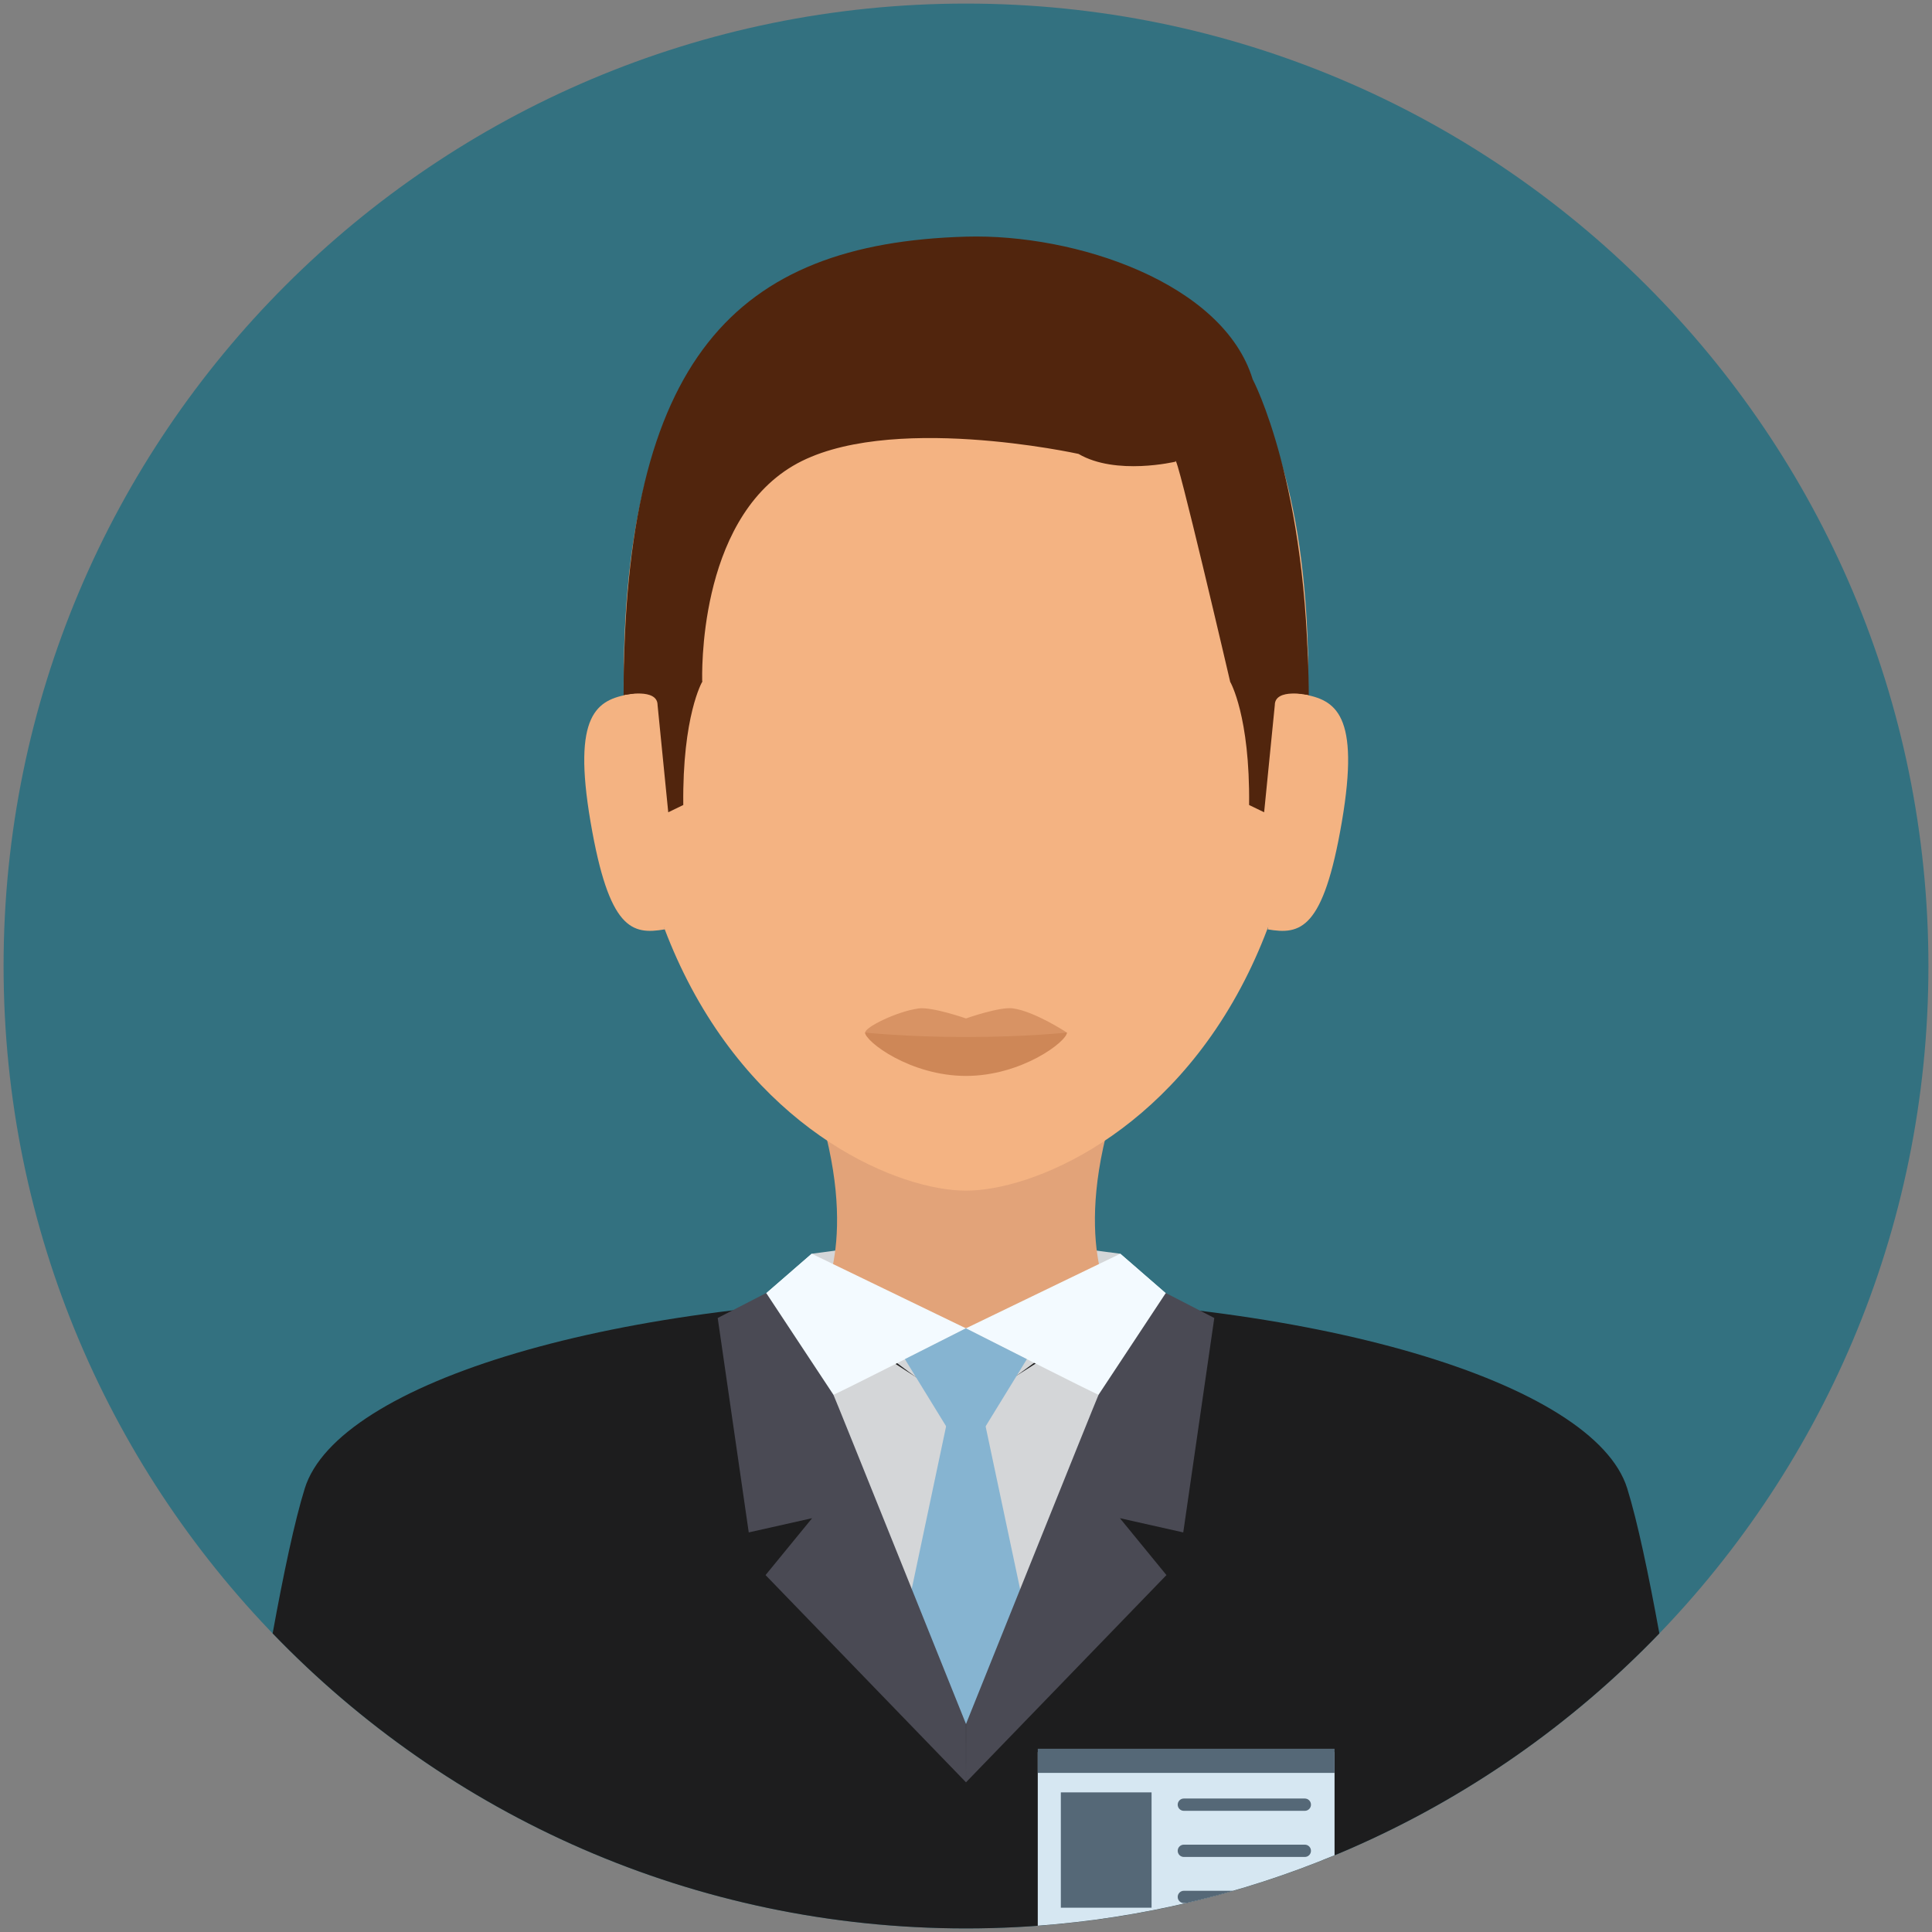 <?xml version="1.0" encoding="UTF-8"?>
<svg width="498px" height="498px" viewBox="0 0 498 498" version="1.1" xmlns="http://www.w3.org/2000/svg" xmlns:xlink="http://www.w3.org/1999/xlink">
    <rect x="0" y="0" width="498" height="498" fill="#808080" stroke="none"/>
    <!-- Generator: Sketch 41 (35326) - http://www.bohemiancoding.com/sketch -->
    <title>male01</title>
    <desc>Created with Sketch.</desc>
    <defs></defs>
    <g id="Page-1" stroke="none" stroke-width="1" fill="none" fill-rule="evenodd">
        <g id="male01">
            <g id="Layer_1">
                <g id="Group">
                    <path d="M497.079,249.006 C497.079,111.984 386.009,0.924 249.003,0.924 C111.991,0.924 0.921,111.984 0.921,249.006 C0.921,386.007 111.991,497.076 249.003,497.076 C386.009,497.076 497.079,386.007 497.079,249.006 L497.079,249.006 Z" id="Shape" fill="#337180"></path>
                    <path d="M249.003,497.076 C319.207,497.076 382.592,467.905 427.722,421.034 C424.967,405.903 422.078,392.133 419.438,383.654 C410.944,356.375 338.241,334.321 248.613,334.321 C158.985,334.321 87.054,356.375 78.561,383.654 C75.921,392.133 73.032,405.901 70.278,421.031 C115.407,467.904 178.795,497.076 249.003,497.076 L249.003,497.076 Z" id="Shape" fill="#1D1D1E"></path>
                    <g transform="translate(267, 450)">
                        <path d="M77,1.63 L0.5,1.63 L0.5,46.382 C27.423,44.397 53.15,38.121 77,28.223 L77,1.63 L77,1.63 Z" id="Shape" fill="#D6E7F2"></path>
                        <rect id="Rectangle-path" fill="#556877" x="0.5" y="0.766" width="76.5" height="6.223"></rect>
                        <g transform="translate(36, 13)" id="Shape" fill="#556877">
                            <path d="M33.336,3.766 L2.154,3.766 C1.279,3.766 0.569,3.057 0.569,2.181 C0.569,1.305 1.279,0.595 2.154,0.595 L33.336,0.595 C34.212,0.595 34.922,1.305 34.922,2.181 C34.922,3.056 34.212,3.766 33.336,3.766 L33.336,3.766 Z"></path>
                            <path d="M33.336,15.657 L2.154,15.657 C1.279,15.657 0.569,14.947 0.569,14.071 C0.569,13.196 1.279,12.486 2.154,12.486 L33.336,12.486 C34.212,12.486 34.922,13.196 34.922,14.071 C34.922,14.947 34.212,15.657 33.336,15.657 L33.336,15.657 Z"></path>
                            <path d="M2.154,24.377 C1.279,24.377 0.569,25.086 0.569,25.963 C0.569,26.838 1.279,27.548 2.154,27.548 L2.708,27.548 C6.806,26.59 10.867,25.536 14.883,24.377 L2.154,24.377 L2.154,24.377 Z"></path>
                        </g>
                        <rect id="Rectangle-path" fill="#556877" x="6.445" y="12.009" width="23.387" height="29.728"></rect>
                    </g>
                    <path d="M249.084,444.333 C268.642,444.333 290.832,336.333 290.832,336.333 L248.678,363.073 L207.166,336.333 C207.166,336.333 229.525,444.333 249.084,444.333 L249.084,444.333 Z" id="Shape" fill="#D4D6D8"></path>
                    <polygon id="Shape" fill="#D4D6D8" points="211.088 336.333 248.708 364.406 286.912 336.333 288.773 323.167 248.75 317.917 209.227 323.167"></polygon>
                    <path d="M287.89,283.039 L210.11,283.039 C222.246,319.627 211.088,336.333 211.088,336.333 L238,342.396 L260,342.396 L286.912,336.334 C286.912,336.333 275.754,319.627 287.89,283.039 L287.89,283.039 Z" id="Shape" fill="#E2A379"></path>
                    <polygon id="Shape" fill="#F3FAFF" points="283 359.667 288.773 323.167 306.666 338.713"></polygon>
                    <polygon id="Shape" fill="#F3FAFF" points="215 359.667 209.227 323.167 191.333 338.713"></polygon>
                    <path d="M306.666,338.713 L288.773,323.166 L248.979,342.395 C248.979,342.395 283.009,359.675 283.177,359.508 L306.666,338.713 L306.666,338.713 Z" id="Shape" fill="#F3FAFF"></path>
                    <path d="M191.333,338.713 L209.227,323.166 L248.98,342.395 C248.98,342.395 214.991,359.675 214.823,359.508 L191.333,338.713 L191.333,338.713 Z" id="Shape" fill="#F3FAFF"></path>
                    <polygon id="Shape" fill="#86B4D1" points="248.969 342.396 233.25 350.338 248.969 375.938 264.688 350.338"></polygon>
                    <path d="M249.076,444.333 C254.163,444.333 259.447,432.822 264.394,416.438 L253.031,362.833 L244.89,362.833 L233.627,416.122 C238.621,432.679 243.955,444.333 249.076,444.333 L249.076,444.333 Z" id="Shape" fill="#86B4D1"></path>
                    <path d="M197.5,333.292 L185,339.73 L193,395 L209.334,391.333 L197.334,406 L249,459.416 L248.979,444.333 C248.979,444.333 214.99,359.676 214.822,359.509 L197.5,333.292 L197.5,333.292 Z" id="Shape" fill="#4A4A54"></path>
                    <path d="M300.5,333.292 L313,339.73 L305,395 L288.667,391.333 L300.667,406 L249,459.416 L249.021,444.333 C249.021,444.333 283.01,359.676 283.177,359.509 L300.5,333.292 L300.5,333.292 Z" id="Shape" fill="#4A4A54"></path>
                    <path d="M337.253,176.096 C337.253,83.667 297.74,62.5 249.001,62.5 C200.26,62.5 160.747,83.667 160.747,176.096 C160.747,207.362 166.937,231.861 176.209,250.769 C196.605,292.367 231.909,306.905 249.001,306.905 C266.093,306.905 301.397,292.367 321.791,250.769 C331.062,231.861 337.253,207.362 337.253,176.096 L337.253,176.096 Z" id="Shape" fill="#F4B382"></path>
                    <g transform="translate(223, 259)" id="Shape">
                        <path d="M51.999,7.157 C51.999,9.453 40.359,15.735 26,15.735 C11.641,15.735 0.001,9.454 0.001,7.157 C0.001,5.742 8.252,1.69 13.797,0.939 C17.258,0.47 26,3.518 26,3.518 C26,3.518 34.621,0.462 38.055,0.919 C43.683,1.667 51.999,7.157 51.999,7.157 L51.999,7.157 Z" fill="#D89364"></path>
                        <path d="M51.999,7.157 C51.999,9.453 40.359,18.334 26,18.334 C11.641,18.334 0.001,9.454 0.001,7.157 C0.001,7.157 10.592,8.303 26,8.303 C41.408,8.303 51.999,7.157 51.999,7.157 L51.999,7.157 Z" fill="#CE8757"></path>
                    </g>
                    <path d="M171.334,239.56 C162.895,241.003 156.982,239.708 152.222,211.862 C147.462,184.016 153.879,180.383 162.318,178.94 L171.334,239.56 L171.334,239.56 Z" id="Shape" fill="#F4B382"></path>
                    <path d="M322.891,97.758 C315.34,73.01 277.417,60.186 249.001,61 C189.344,62.709 160.747,92.75 160.747,179.167 L181,175.75 C181,174.412 179.712,134.684 204.39,120.084 C228.196,105.999 278,117 278,117 C287.667,122.667 303,119 303,119 C303,115.196 317.099,175.75 317.099,175.75 L337.253,179.167 C337.253,124.667 322.891,97.758 322.891,97.758 Z" id="Shape" fill="#51250D"></path>
                    <path d="M166.375,141.688 C162.125,152.563 160.747,166.047 160.747,179.167 C160.747,179.167 169.5,177.25 169.5,181.75 L172.25,209.375 L176.125,207.5 C175.875,184.5 181,175.75 181,175.75 L166.375,141.688 L166.375,141.688 Z" id="Shape" fill="#51250D"></path>
                    <path d="M326.766,239.56 C335.204,241.003 341.116,239.708 345.877,211.862 C350.638,184.016 344.219,180.383 335.781,178.94 L326.766,239.56 L326.766,239.56 Z" id="Shape" fill="#F4B382"></path>
                    <path d="M331.724,141.688 C335.974,152.563 337.352,166.047 337.352,179.167 C337.352,179.167 328.599,177.25 328.599,181.75 L325.849,209.375 L321.974,207.5 C322.224,184.5 317.099,175.75 317.099,175.75 L331.724,141.688 L331.724,141.688 Z" id="Shape" fill="#51250D"></path>
                </g>
            </g>
        </g>
    </g>
</svg>